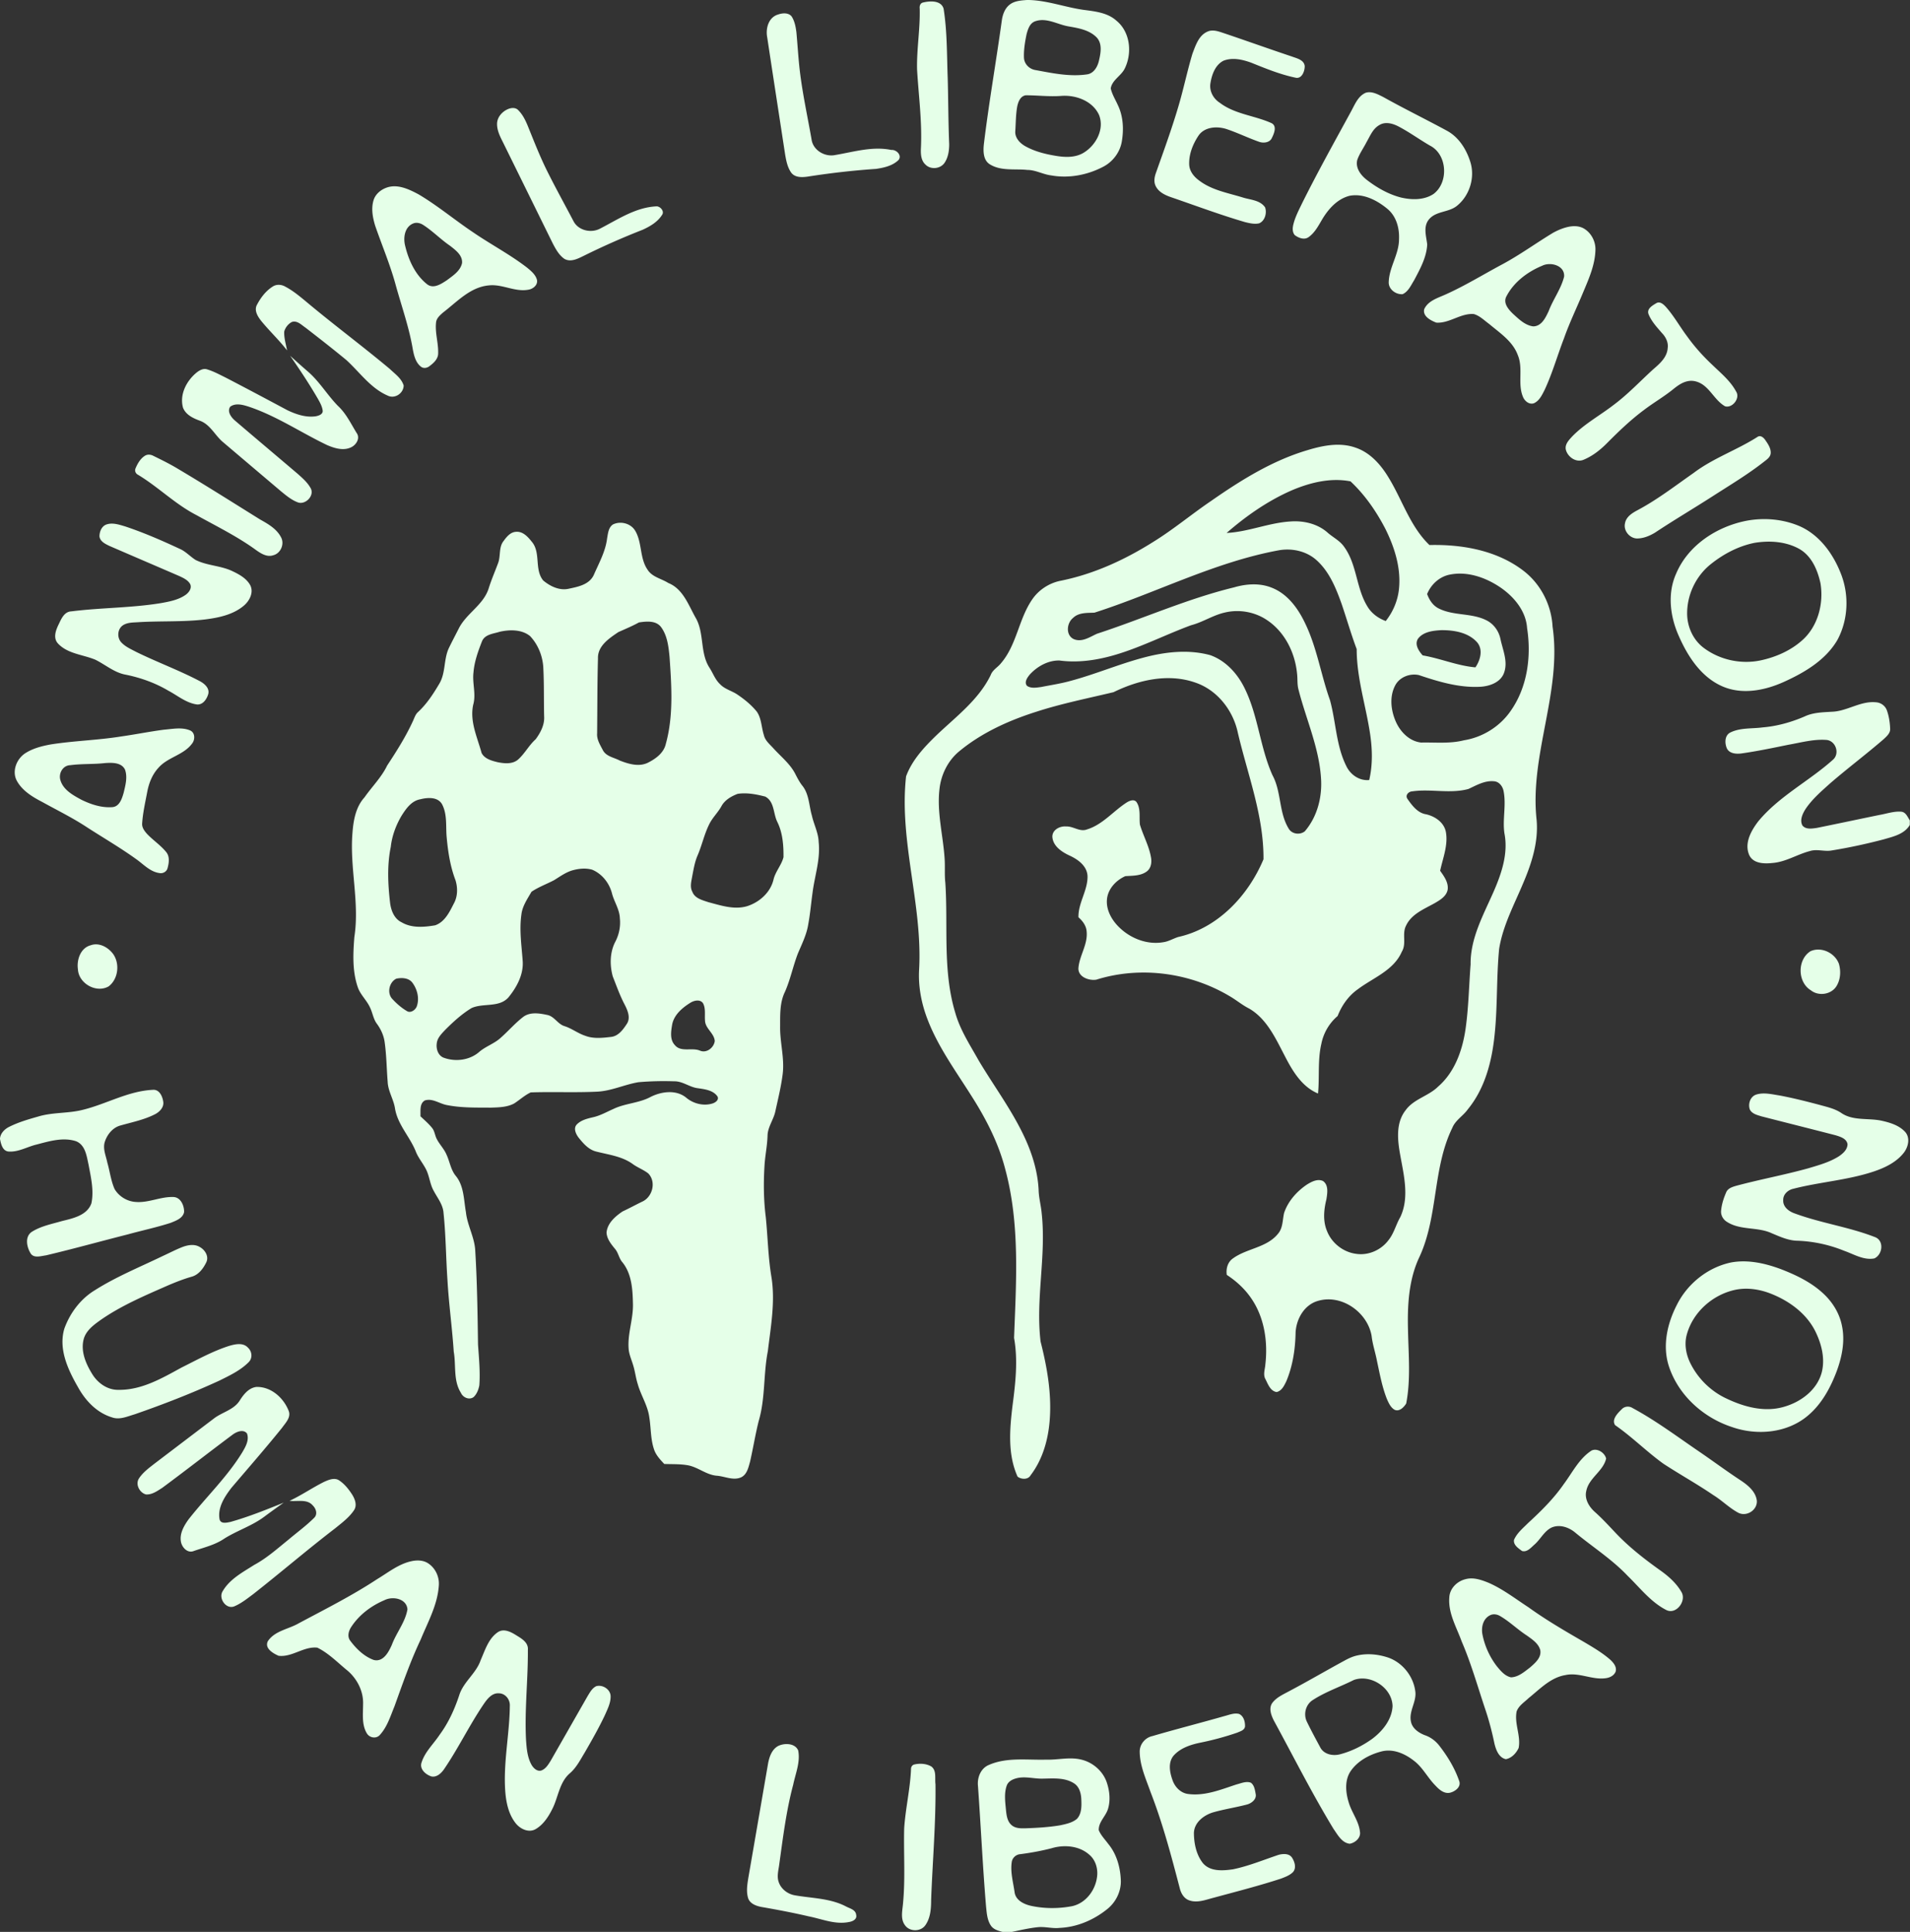 <svg xmlns="http://www.w3.org/2000/svg" width="1500" height="1138pt" viewBox="0 0 1125 1138"><rect x="0" y="0" width="1125" height="1138" fill="#333333" stroke="none"/><path fill="#e5ffe8" d="M604.85 0h1.13c10.9.27 21.21 4.21 31.93 5.76 6.87.93 14.39 1.59 19.77 6.51 8.1 6.69 9.28 19.1 4.77 28.16-2.13 4.31-7.4 6.65-8.22 11.65.77 3.48 2.72 6.54 4.16 9.77 3.23 6.68 3.59 14.43 2.33 21.65-1.08 6.15-5.13 11.59-10.6 14.55-9.4 5.02-20.47 7.18-31.02 5.27-4.8-.59-9.13-3.22-14.03-3.22-7.32-.79-15.39.79-21.98-3.26-4.02-2.42-4.03-7.79-3.59-11.9 2.95-24.42 7.23-48.66 10.59-73.02.5-3.43 1.79-7.01 4.63-9.2C597.58.48 601.37.27 604.85 0m4.57 12.65c-2.99 1.25-4 4.67-4.77 7.53-.94 4.58-1.73 9.28-1.52 13.96.23 3.72 3.33 6.68 6.96 7.16 9.83 1.82 19.94 3.97 29.96 2.54 4.18-.45 6.46-4.52 7.27-8.24 1.03-4.4 2.04-9.84-1.34-13.5-4.4-4.54-10.94-5.56-16.87-6.6-6.5-1.17-12.98-5.43-19.69-2.85m-5.21 43.48c-3.25.45-4.55 3.96-5.09 6.76-.81 4.68-.8 9.46-1.09 14.19-.42 4.02 2.68 7.28 5.95 9.09 5.19 2.89 11.01 4.43 16.83 5.44 5.76 1.06 12.14 1.53 17.38-1.59 7.31-4.38 12.5-13.92 9.15-22.31-3.8-8.28-13.68-11.89-22.3-11.21-6.95.51-13.9-.36-20.83-.37zm-60.8-54.58c4.08-1.06 10.84-1.53 12.37 3.54 2.15 13.51 1.92 27.25 2.42 40.88.37 13.01.33 26.02.88 39.02-.01 3.86-.61 7.96-2.91 11.17-2.54 3.4-8.1 3.85-11.07.78-2.75-2.48-2.83-6.5-2.66-9.92.72-15.38-1.37-30.66-2.28-45.98-.3-12.05 1.88-24.02 1.54-36.06-.17-1.36.27-2.96 1.71-3.43zm-85.05 6.98c2.52-.88 5.97-1.18 7.87 1.09 1.83 2.78 2.44 6.16 2.86 9.41.58 6.32.98 12.67 1.6 18.99 1.47 14.84 4.75 29.42 7.32 44.09.85 6.39 7.82 10.49 13.93 9.21 10.9-1.83 21.92-5.29 33.05-2.98 2.94-.32 6.39 3.11 4.31 5.85-3.49 3.47-8.57 4.6-13.27 5.3-13.42.91-26.8 2.44-40.09 4.52-3.32.48-7.47.74-9.8-2.16-2.3-3.13-3.04-7.07-3.69-10.81-3.52-23.02-7.08-46.02-10.56-69.04-1.02-5.25.77-11.84 6.47-13.47zm252.96 10.05c2.74-1.2 5.75-.31 8.44.59 13.68 4.59 27.26 9.48 40.95 14.05 2.92 1.12 7.42 1.94 7.78 5.76.02 2.97-1.71 7.72-5.51 6.76-8.99-1.89-17.55-5.4-26.05-8.83-5.13-1.85-10.99-3.21-16.26-1.15-4.85 2.43-6.88 8.12-7.7 13.15-.82 4.61 1.62 9.17 5.48 11.62 8.83 6.74 20.34 7.49 30.22 11.89 3.68 1.58 1.85 6.09.52 8.73-1.15 2.84-4.83 3.3-7.41 2.44-6.65-2.32-12.98-5.47-19.66-7.66-5.55-1.69-12.76-1.18-16.26 4.06-3.27 4.95-5.65 10.87-5.42 16.89.13 4.01 2.85 7.31 5.99 9.55 7.42 5.63 16.82 7.2 25.53 9.89 4.52 1.44 10.24 1.52 13.18 5.83 1.18 3.29-.09 8-3.52 9.41-2.79.61-5.65-.07-8.35-.74-14.74-4.32-29.13-9.72-43.65-14.7-3.51-1.22-7.26-3.04-8.94-6.57-1.21-2.46-.71-5.3.19-7.77 4.54-12.81 9.19-25.58 13.06-38.61 3.14-10.45 5.3-21.16 8.44-31.6 1.87-4.86 3.72-10.81 8.95-12.99zm93.19 36.03c3.56-1.02 7.09.98 10.2 2.53 12.3 6.87 24.97 13.06 37.36 19.77 7.19 3.82 11.76 11.19 14.06 18.81 2.71 9.06-.62 19.63-7.99 25.53-4.93 4.03-12.61 2.93-16.69 8.26-3.24 4.24-1.34 9.74-.82 14.5-.38 7.6-4.21 14.46-7.69 21.05-1.88 2.97-3.41 6.69-6.78 8.22-4.05.35-8.46-2.95-8.19-7.26.32-8.72 6.01-16.23 6.05-24.99.33-6.66-1.61-13.78-6.97-18.11-6.07-4.99-14.03-9.1-22.1-7.59-7.31 1.82-12.66 7.9-16.35 14.17-2.17 3.7-4.29 7.7-7.89 10.22-2.54 1.77-5.85.44-8.08-1.21-1.56-1.8-1.34-4.4-.78-6.54 1.13-4.47 3.33-8.55 5.31-12.68 9.03-18.11 18.88-35.8 28.57-53.56 2.26-4.09 4.13-9.19 8.78-11.12m7.95 19.06c-3.88 2.14-5.49 6.51-7.61 10.13-1.76 3.49-4.13 6.7-5.41 10.4-1.21 4.71 2.06 9.01 5.57 11.74 6 4.62 12.75 8.5 20.13 10.41 6.31 1.47 13.57 1.64 19.19-2.07 9.07-6.77 8.18-23.33-2.11-28.52-6.31-3.66-12.2-8-18.68-11.35-3.37-1.72-7.62-2.88-11.08-.74zm-513.19-9.43c1.89-.78 4.39-1.01 5.93.61 2.59 2.55 4.24 5.88 5.61 9.21 3.55 8.75 6.97 17.57 11.14 26.05 5.04 10.17 10.55 20.09 15.82 30.14 2.85 5.58 10.42 7.27 15.76 4.38 10.63-5.48 21.05-12.62 33.42-13.08 2.24.24 4.6 3.12 2.89 5.21-2.61 4.06-6.96 6.59-11.24 8.56a434.645 434.645 0 0 0-34.86 15.42c-3.42 1.67-7.63 3.89-11.32 1.73-3.18-2.19-5.07-5.71-6.83-9.05-9.79-19.9-19.58-39.8-29.38-59.69-1.69-3.36-3.47-6.88-3.44-10.74.01-3.94 3-7.29 6.5-8.75zm-71.88 46.41c6.56-2.53 13.41.78 19.16 3.85 11.13 6.58 21.07 14.94 31.79 22.13 10.53 7.25 21.94 13.19 32.08 21.01 2.39 1.98 5.05 4.12 5.86 7.28.59 3.06-2.46 5.4-5.2 5.76-7.91 1.41-15.27-3.46-23.16-2.56-10.94.97-18.7 9.65-26.93 15.95-1.82 1.63-3.96 3.37-4.17 6.01-.64 6.05 1.44 11.97 1.25 18.01.03 3.41-2.74 5.83-5.24 7.69-1.4 1.05-3.44 1.37-4.88.23-3.14-2.43-4.11-6.53-4.81-10.23-2.13-12.72-6.46-24.91-9.92-37.3-3.24-12.16-8.2-23.76-12.29-35.63-1.43-4.79-2.41-10.04-.9-14.93 1.06-3.47 4.05-6.01 7.36-7.27m16.12 20.94c-5.17 1.98-6.11 8.4-4.89 13.16 2.03 8.52 5.94 17.14 12.94 22.69 3.76 2.93 8.28-.18 11.58-2.32 3.58-2.7 8.03-5.48 9.01-10.19.34-4.59-3.82-7.58-7.02-10.11-5.52-3.75-10.17-8.63-15.79-12.26-1.69-1.11-3.87-1.71-5.83-.97zm679.92 2.11c3-.68 6.33-.74 9.13.73 4.45 2.42 7.21 7.45 7.16 12.49-.15 8.75-3.71 16.91-7.06 24.84-3.77 9.16-8.13 18.08-11.43 27.43-3.92 10.16-6.87 20.7-11.49 30.58-1.5 2.92-3.05 6.29-6.19 7.74-2.7 1.04-5.43-1.16-6.44-3.55-3.44-7.89.21-16.87-3.13-24.78-2.96-8.14-10.52-12.98-16.84-18.32-2.9-2.09-5.56-4.87-9.07-5.86-7.79-.6-14.38 5.61-22.11 5.05-3.24-1.25-8.09-3.71-7.1-7.9 2.25-4.99 7.97-6.59 12.56-8.67 11.5-5.15 22.24-11.79 33.34-17.72 10.43-5.58 20-12.6 30.13-18.7 2.69-1.45 5.54-2.67 8.54-3.36m-15.08 22.84c-8.59 3.55-16.67 9.59-21.02 17.95-2.21 3.94 1.1 7.74 3.8 10.35 3.44 3.12 7.09 6.79 11.92 7.42 4.97-.05 7.31-5.17 9.13-9.02 2.6-6.94 7.29-13.03 9.08-20.28.52-6.57-7.97-8.89-12.91-6.42zm-747.67 12.23c2.3-1.48 5.24-1.2 7.51.17 4.21 2.22 7.91 5.27 11.57 8.28 16.33 13.74 33.49 26.43 49.85 40.13 3.02 2.91 6.89 5.54 8.14 9.74-.04 4.59-5.22 8.08-9.44 5.93-10.06-4.35-16.46-13.79-24.35-20.96-7.87-6.5-15.92-12.77-23.98-19.02-2.4-1.58-4.84-4.37-8.02-3.39-2.2 1.1-3.88 3.26-4.55 5.61-.22 3.78 1.01 7.47 1.66 11.16-4.68-6.12-10.35-11.38-15.2-17.34-2.13-2.69-4.44-6.37-2.4-9.77 2.19-4.13 5.2-8.05 9.21-10.54zm814.88 9.83c2.16-1.28 4.24.67 5.63 2.17 4.78 5.36 8.26 11.71 12.57 17.43 4.43 6.17 9.53 11.83 15.09 17.01 4.91 4.75 10.37 9.21 13.66 15.33 2.7 3.94-2.12 10.1-6.47 8.78-5.11-2.93-7.78-8.55-12.31-12.15-2.64-2.09-6.13-3.33-9.49-2.65-3.38.63-6.21 2.72-8.82 4.83-5.4 4.37-11.44 7.84-16.96 12.04-7.8 5.78-14.82 12.5-21.65 19.37-4.02 4.1-8.63 7.8-13.96 10.02-4.47 1.98-9.52-1.56-10.59-5.97-.62-3.17 1.88-5.64 3.82-7.77 7.18-7.38 16.35-12.32 24.44-18.58 8.32-6.21 15.45-13.81 23.1-20.8 3.88-3.34 8.3-7.11 8.65-12.62.48-3.35-1.14-6.53-3.4-8.87-3.01-3.49-6.29-6.97-7.96-11.33-.93-3.08 2.47-4.92 4.65-6.24zm-804.68 30.97c3.4 3.08 6.83 6.15 10.3 9.16 6.91 5.89 11.52 13.88 17.83 20.34 4.8 4.43 7.65 10.45 11.02 15.95 2.34 3.2-.32 7.23-3.47 8.59-4.49 2.01-9.55.43-13.83-1.39-15.47-7.39-29.84-17.19-46.19-22.65-3.45-1.1-7.68-2.34-10.9-.03-2.05 2.78.48 6.23 2.65 8.12 12.39 10.61 24.88 21.1 37.3 31.68 2.66 2.39 5.44 4.82 7.23 7.97 2.86 4.5-3.07 10.58-7.74 8.49-3.58-1.42-6.58-3.95-9.54-6.36-11.37-9.64-22.74-19.27-34.1-28.92-4.77-3.92-7.45-10.28-13.5-12.6-4.02-1.47-8.42-3.45-10.13-7.69-2.23-7.94 2.16-16.17 8.32-21.03 1.64-1.21 3.75-2.32 5.83-1.62 3.82 1.14 7.33 3.07 10.9 4.82 12.19 6.32 24.32 12.79 36.44 19.26 5.17 2.45 10.97 4.43 16.76 3.54 1.64-.32 4.05-1.1 4.02-3.15-.29-2.63-1.64-4.96-2.9-7.22-5.04-8.67-10.58-17.03-16.3-25.26zm864.44 47.7c1.68-1.02 3.46.51 4.38 1.87 1.6 2.31 3.42 4.9 3.25 7.85-.19 2.33-2.27 3.68-3.93 4.99-9.64 7.57-20.19 13.85-30.48 20.48-11.19 7.19-22.65 13.95-33.73 21.3-3.28 1.97-7.01 3.52-10.89 3.43-4.25-.31-7.78-4.69-6.79-8.92.65-3.88 4.29-6.1 7.48-7.79 11.66-6.21 22.12-14.33 32.92-21.87 11.61-8.78 25.6-13.52 37.79-21.34zm-265.03 7.85c8.97-2.71 18.8-4.66 27.93-1.49 8.9 2.9 15.32 10.35 19.95 18.17 7.91 13.07 12.52 28.45 23.78 39.26 19.13-.46 39.4 3.08 54.98 14.86 10.41 7.79 16.85 20.26 17.54 33.21 5.64 38.47-13.64 75.42-9.4 113.87 1.14 12.85-2.87 25.43-7.85 37.09-5.3 12.72-12.03 25.11-14.22 38.87-1.65 16.89-.88 33.93-2.69 50.81-1.59 15.49-5.68 31.41-15.75 43.67-2.75 3.9-7.29 6.37-9.13 10.9-11.64 23.8-8.27 51.75-19.24 75.77-6.54 13.6-7.28 29.08-6.86 43.91.3 14.22 1.64 28.63-1.07 42.71-1.36 2.2-3.97 4.96-6.81 3.72-2.35-1.34-3.5-3.96-4.54-6.31-2.86-7.2-4.23-14.86-5.85-22.39-.93-4.97-2.61-9.76-3.17-14.8-2.41-14-17.78-24.84-31.73-20.61-7.99 2.34-12.62 10.61-13.05 18.55-.18 9.77-1.65 19.64-5.44 28.7-1.25 2.55-2.67 5.74-5.75 6.4-3.6-.55-5.05-4.51-6.46-7.38-1.69-2.78-.36-5.93-.16-8.9 1.56-13.52-.62-28-8.59-39.31-3.74-5.38-8.66-9.85-14.12-13.41-.57-3.66.53-7.63 3.71-9.77 8.19-5.91 19.81-6.23 26.44-14.45 2.96-3.43 2.63-8.12 3.6-12.26 2.31-6.93 7.46-12.68 13.44-16.73 2.74-1.69 6.29-3.6 9.5-2.07 3.39 2.41 2.53 7.23 1.98 10.78-1.53 6.11-2.15 12.79.38 18.73 2.81 7.15 9.69 12.48 17.32 13.39 7.13 1.01 14.52-2.29 18.81-8.01 3.29-4.05 4.45-9.26 7.04-13.7 5.34-11.39 2.14-24.23.02-36-1.63-8.9-2.91-19.27 3.08-26.89 4.78-6.67 13.43-8.29 19.11-13.9 9.94-8.6 14.46-21.67 16.25-34.34 1.75-12.51 1.96-25.16 2.93-37.73-.19-15.29 7.47-28.97 13.45-42.57 4.73-10.78 8.82-22.72 6.46-34.62-1.19-8.22 1.15-16.58-.48-24.77-.51-2.82-2.57-5.63-5.61-5.85-5.48-.57-10.36 2.35-15.13 4.54-10.75 2.92-22.01-.17-32.9 1.37-2.35.07-4.59 2.34-2.89 4.6 2.67 3.83 5.96 8.19 10.89 8.93 5.28 1.21 10.6 4.81 11.65 10.46 1.37 7.77-1.78 15.32-3.39 22.8 2.26 3.24 4.96 6.83 4.45 11.02-.66 3.99-4.5 6.23-7.7 8.09-6.17 3.46-13.6 6.35-16.8 13.16-2.58 4.86.41 10.64-2.52 15.4-4.8 11.09-16.9 15.34-25.92 22.14-5.51 3.88-9.46 9.52-11.89 15.74a28.974 28.974 0 0 0-9.62 16.55c-2.21 9.56-.98 19.43-1.93 29.11-9.71-4.06-15.24-13.64-19.81-22.58-5.29-10.13-10.43-21.43-20.71-27.44-4.1-2.05-7.59-5.05-11.55-7.33-23.3-13.88-52.54-17.85-78.51-9.71-4.38.73-11.05-1.66-10.52-7.1.68-7.24 5.52-13.66 4.83-21.13-.18-3.44-2.32-6.33-4.83-8.51-.21-8.48 5.5-15.79 5.34-24.22-.23-5.98-5.59-9.86-10.54-12.12-4.57-2.12-9.78-5.51-10.17-11.04-.11-4.16 4.43-6.47 8.11-6.13 4.25-.2 8.05 3.39 12.3 1.74 9.24-2.83 15.45-10.78 23.36-15.85 1.65-1.04 4.37-2.18 5.82-.22 2.58 3.9 1.46 8.86 1.98 13.25 1.92 6.46 5.32 12.46 6.5 19.15.59 3 .11 6.63-2.57 8.51-3.61 2.61-8.29 2.39-12.52 2.69-5.49 2.41-10.31 7.55-10.83 13.75-.49 5.64 2.26 11.05 5.99 15.13 6.73 7.34 17.07 11.74 27.06 10.05 3.18-.4 5.94-2.15 8.96-3.1 23.29-5.16 41.23-24.36 50.19-45.76.21-25.62-9.33-49.85-15.09-74.48-2.75-13.16-12.06-25.19-25-29.59-15.94-5.62-33.49-1.6-48.22 5.63-15.29 3.65-30.75 6.73-45.72 11.6-16.29 5.2-32.21 12.42-45.43 23.44-6.52 5.49-10.47 13.64-11.38 22.07-1.6 13.76 2.16 27.34 3.03 41.02.32 4.68-.11 9.38.41 14.06 1.7 25.52-1.67 51.76 5.85 76.62 2.84 10.12 8.66 18.95 13.74 28.04 9.19 15.47 20.12 29.97 27.58 46.42 4.27 9.43 7.28 19.54 7.79 29.93.1 4.71 1.43 9.27 1.82 13.96 2.71 25.11-3.67 50.26-.67 75.36 3.86 15.21 6.64 30.94 5.34 46.69-.92 11.39-4.21 22.9-11.23 32.09-1.49 2.69-5.52 2.48-7.67.77-5.88-13.07-4.65-27.85-2.98-41.69 1.73-13.25 3.3-26.73.92-40.01 1.25-33.31 3.57-67.39-5.34-99.93-4.05-15.4-11.46-29.65-20-42.99-9.28-14.7-19.71-28.93-25.86-45.32-3.46-9.19-5.31-19.06-4.72-28.89 2.07-38.16-11.88-75.46-7.69-113.63 3.45-9.46 10.54-17.08 17.65-23.99 11.56-11.08 25.09-21.01 32.23-35.77 1.11-3.04 4.2-4.52 6.1-6.99 9.26-10.85 10.35-25.99 18.36-37.55 3.78-5.52 9.72-9.42 16.25-10.85 19.85-3.91 38.51-12.53 55.53-23.32 11.6-7.21 22.09-16 33.37-23.66 17.67-12.32 36.29-23.97 57.12-30.09m-9.46 23.73c-14.07 6.15-26.8 15.05-38.35 25.09 12.75-.63 24.71-5.94 37.44-6.75 7.63-.6 15.72 1.19 21.67 6.22 3.3 3.05 7.6 4.98 10.18 8.79 7.59 10.46 6.97 24.43 13.79 35.27 2.43 3.96 6.33 6.77 10.65 8.35 4.5-5.66 7.34-12.61 7.88-19.83 1-12.08-2.86-23.99-8.2-34.67-5.32-10.21-12-19.88-20.42-27.77-11.74-2.3-23.82.7-34.64 5.3m-116.2 72.04c-4.33.21-9.27-.18-12.64 3.15-3.78 3.05-4.37 10.26.56 12.47 4.82 1.96 9.39-1.32 13.61-3.21 27.01-8.83 53.08-20.59 80.76-27.32 7.32-2.14 15.41-2.65 22.57.38 9.36 3.84 15.47 12.63 19.58 21.51 6.71 14.17 9.04 29.84 14.29 44.52 3.53 12.78 3.57 26.58 9.52 38.64 2.39 5.21 7.69 9.02 13.6 8.45 2.12-9.02 1.86-18.4.47-27.5-2.51-16.56-7.87-32.74-7.85-49.62-3.29-8.77-5.86-17.79-8.89-26.66-3.29-9.21-7.13-18.75-14.5-25.49-6.04-5.62-14.83-7.51-22.81-6-37.7 7-71.99 25.05-108.27 36.68m195.96-10.98c1.28 3.55 3.49 6.93 7.01 8.6 8.77 4.33 19.26 2.45 28 6.92 4.19 2.1 7.14 6.22 8.14 10.77 1.32 6.5 4.53 13.2 2.24 19.89-1.94 5.82-8.49 8.14-14.09 8.45-12.42.68-24.55-2.98-36.19-6.89-5.3-1.14-11.36 1.19-13.92 6.11-3.44 6.52-2.56 14.53.28 21.11 2.66 6.17 8.04 11.78 15.01 12.53 8.4-.19 16.93.78 25.2-1.33 11.01-1.76 21.14-8.07 27.49-17.24 9.9-14.04 12.3-32.19 9.7-48.89-.66-10.01-7.64-18.34-15.59-23.83-8.58-5.84-19.29-9.69-29.73-7.67-6.18 1.14-11.21 5.73-13.55 11.47m-119.1 10.89c-6.99 1.55-13.01 5.71-19.94 7.5-13.36 4.93-26.15 11.3-39.65 15.85-12.11 4.1-25.06 6.65-37.85 4.93-6.71-.15-13.12 3.45-17.55 8.32-1.42 1.75-3.37 4.44-1.59 6.59 2.41 1.67 5.57 1.05 8.29.7 5.94-1.18 11.96-2.06 17.8-3.73 14.13-3.82 27.66-9.56 41.79-13.38 12.96-3.55 26.9-5.24 40.04-1.66 9.03 3.19 15.92 10.72 20.1 19.16 8.15 16.27 9.16 34.99 16.56 51.54 5.31 9.76 3.69 21.85 9.51 31.4 1.87 3.34 6.63 3.98 9.54 1.67 7.43-8.65 10.4-20.45 9.52-31.68-1.22-17.93-8.82-34.5-13.21-51.73-.86-3.05-.49-6.24-.86-9.35-1.14-12.26-7.11-24.48-17.46-31.49-7.21-4.98-16.52-6.67-25.04-4.64m113.67 15.52c-2.06 3.43.54 7.16 2.79 9.74 10.49 1.78 20.42 6.12 31.09 7.05 2.92-4.28 4.68-10.57.88-14.88-5.2-5.71-13.54-7.07-20.91-7.03-4.87.26-10.72.88-13.85 5.12zM85.41 268.44c1.54-.95 3.45-.72 4.99.12 4.89 2.39 9.78 4.81 14.45 7.63 16.24 9.64 32.19 19.76 48.23 29.74 4.73 2.66 9.84 5.51 12.43 10.52 2.23 3.96-.19 9.59-4.63 10.64-3.56 1.2-7.05-.95-9.87-2.94-11.08-8.1-23.45-14.13-35.41-20.78-12.41-6.39-22.34-16.49-34.25-23.66-1.41-.7-2.17-2.25-1.54-3.77 1.21-2.87 2.88-5.83 5.6-7.5zm943.11 38.35c10.46-2 21.6-1.05 31.43 3.14 11.95 5.25 20 16.6 24.53 28.48 4.75 12.41 4.07 26.95-2.3 38.66-6.96 11.82-19.28 19.09-31.44 24.59-11.21 5.07-24.57 7.73-36.25 2.64-12.4-5.39-20.24-17.39-25.52-29.33-5.21-11.45-7.02-25.13-1.78-36.91 7.03-16.83 23.87-27.8 41.33-31.27m4.96 12.97c-9.56 1.9-18.46 6.63-26.01 12.71-8.77 7.08-13.96 18.27-13.73 29.53.18 7.5 3.61 14.98 9.65 19.55 9.44 7.16 22.02 9.89 33.61 7.46 8.84-1.9 17.47-5.64 24.3-11.66 9.45-8.22 13-21.8 10.95-33.89-1.72-7.76-5.2-15.96-12.4-20.08-7.93-4.45-17.55-5.06-26.37-3.62zm-672.4-10.84c4.52-2.2 10.6-.59 13.14 3.87 4.08 7.01 2.5 16 7.19 22.78 2.7 4.36 8.15 5.24 12.23 7.85 8.55 3.42 11.77 12.72 15.91 20.15 5.46 9.03 2.57 20.67 8.25 29.63 2.13 3.22 3.37 7.06 6.25 9.75 2.85 3.11 7.16 3.97 10.52 6.35 4.13 2.81 8.07 6.03 11.22 9.94 2.77 4.03 2.66 9.18 4.12 13.71.76 3.45 3.73 5.66 5.94 8.19 4.42 4.82 9.75 9.03 12.71 15 1.13 2.22 2.31 4.44 3.83 6.45 4.19 4.98 4.06 11.85 5.81 17.83 1.16 5.26 3.84 10.16 4 15.64 1.1 10.15-2.38 19.93-3.62 29.87-.86 6.11-1.36 12.28-2.49 18.35-.92 6.15-3.77 11.77-6.16 17.45-2.83 7.38-4.38 15.2-7.56 22.45-3.19 6.43-2.83 13.83-2.88 20.82-.09 9.37 2.73 18.61 1.47 27.99-.94 7.37-2.75 14.59-4.32 21.84-1.08 4.84-4.41 9.01-4.56 14.08-.15 6.06-1.49 12.01-1.8 18.06-.61 9.99-.5 20.05.77 29.99 1.18 11.66 1.37 23.42 3.28 34.99 2.42 14.66-.33 29.41-2.07 43.98-2.67 13.59-1.42 27.77-5.39 41.14-1.97 7.91-3.27 15.97-5.08 23.93-.99 3.46-1.83 7.83-5.59 9.36-4.65 1.82-9.42-.78-14.11-1.09-6.16-.54-10.96-5.06-16.96-6.14-4.59-.81-9.26-.59-13.89-.77-2.39-2.59-4.94-5.23-6.03-8.65-2.06-6.04-1.74-12.52-2.76-18.75-.88-7.02-4.99-13.01-6.84-19.73-1.18-3.69-1.56-7.58-2.75-11.25-.97-3.24-2.44-6.38-2.62-9.8-.6-8.84 2.81-17.33 2.56-26.16-.17-8.44-.69-17.7-6.26-24.53-1.97-2.28-2.31-5.45-4.23-7.74-2.32-2.84-4.9-5.94-5.06-9.76.54-5.52 5.12-9.46 9.43-12.38 4.08-1.89 8.01-4.08 12.07-6.01 5.74-3.01 7.77-11.56 3.08-16.37-2.88-2.28-6.45-3.5-9.39-5.72-6.2-4.38-13.88-5.3-21.05-7.13-4.59-1.02-7.8-4.77-10.61-8.27-1.55-2.07-3.14-5.31-1.17-7.6 2.49-2.68 6.23-3.58 9.67-4.38 4.24-.93 8.03-3.14 11.98-4.87 6.95-3.38 15.01-3.4 21.86-7.07 6.47-3.3 15.3-4.48 21.22.54 4.22 3.47 10.26 4.95 15.52 3.22 1.59-.57 3.63-1.98 2.81-3.96-2.5-3.78-7.45-4.35-11.56-4.96-4.92-.55-8.96-4.18-14.03-4.08-7.02-.22-14.09-.09-21.09.54-8.1 1.37-15.68 5.06-23.96 5.55-13.13.66-26.3 0-39.43.45-3.57 1.67-6.47 4.4-9.76 6.52-4.21 2.26-9.17 2.3-13.83 2.46-8.61-.06-17.32.18-25.8-1.52-4.35-.77-8.48-4.2-13.02-2.7-3.2 1.89-2.4 6.18-2.55 9.31 2.37 2.25 4.89 4.38 6.93 6.96 1.42 1.8 1.58 4.21 2.59 6.23 1.64 3.32 4.41 5.96 5.84 9.41 1.91 4.09 2.48 8.83 5.38 12.42 4.96 5.96 4.74 14.14 6.04 21.38.81 7.91 5.2 14.99 5.51 22.99 1.11 18.34 1.36 36.72 1.62 55.09.55 7.97 1.35 15.97.78 23.97-.47 2.54-1.48 5.16-3.4 6.97-2.61 1.88-6.26.24-7.46-2.53-4.6-7.31-2.77-16.16-4.22-24.24-.92-14.06-2.89-28.02-3.69-42.08-.91-13.21-.95-26.47-2.32-39.64-.32-4.89-3.54-8.76-5.74-12.92-2.4-4.18-2.55-9.2-4.91-13.39-1.85-3.41-4.4-6.43-5.78-10.1-3.51-8.62-10.58-15.63-12.14-25.04-.82-5.47-4.13-10.26-4.34-15.85-.62-7.74-.68-15.54-1.76-23.24-.54-4.02-2.28-7.77-4.68-11.01-1.99-2.73-2.41-6.18-3.83-9.19-1.93-4.5-5.94-7.8-7.43-12.53-3.16-9.4-2.68-19.52-1.92-29.26 3.14-20.28-2.74-40.53-1.15-60.86.54-7.52 1.85-15.62 7.13-21.41 4.39-6.3 9.99-11.77 13.35-18.76 5.47-8.31 10.82-16.75 15-25.8.97-1.97 1.53-4.25 3.23-5.75 5.11-4.73 8.93-10.63 12.45-16.58 3.92-6.5 2.48-14.65 5.81-21.37 1.83-3.76 3.79-7.46 5.68-11.19 4.42-8.85 14.38-13.78 17.55-23.42 1.59-5.18 3.78-10.14 5.65-15.21 1.57-4.23.24-9.33 3.27-13.01 1.77-2.47 4.04-5.21 7.34-5.33 3.91-.3 6.85 2.88 9.07 5.69 5.66 6.45 1.46 16.44 6.88 23.01 4.05 3.37 9.47 6.03 14.87 4.87 5.54-1.18 12.13-2.38 14.85-8.05 3.06-7.05 6.97-13.93 7.89-21.68.53-2.88.77-6.45 3.5-8.19m15.25 57.73c-3.91 2.17-8.04 3.87-12.12 5.7-5.38 3.64-12.25 8.13-12.01 15.48-.41 14.72-.35 29.45-.5 44.18-.29 3.58 1.76 6.75 3.34 9.81 1.93 3.82 6.55 4.35 9.98 6.19 5.17 2.01 11.25 3.86 16.55 1.3 4.64-2.34 9.36-5.73 10.59-11.11 4.6-16.66 3.37-34.18 2.2-51.22-.59-5.99-1.27-12.43-4.9-17.45-2.99-4.14-8.7-3.54-13.13-2.88m-82.01 5.5c-3.77 1.21-8.79 1.46-10.48 5.73-2.28 5.85-4.45 11.85-4.96 18.16-.81 6.39 1.65 12.81-.18 19.13-2.11 9.84 2.44 19.14 4.95 28.39 1.79 3.47 5.93 4.56 9.44 5.42 4.01.8 8.89 1.3 12.18-1.68 3.9-3.51 6.3-8.33 10.23-11.83 2.84-3.87 5.31-8.5 4.99-13.45-.23-9.34 0-18.7-.46-28.03-.21-7.07-2.95-14.13-7.81-19.28-4.88-4-12.04-3.89-17.9-2.56m140.11 95.49c-3.73 1.44-7.49 3.58-9.47 7.19-2.12 3.89-5.49 6.94-7.36 10.97-2.83 5.76-4.15 12.09-6.67 17.97-1.74 3.95-2.41 8.25-3.23 12.46-.5 2.98-1.47 6.21.08 9.06 1.45 3.92 5.88 4.93 9.42 6.14 7.32 1.92 15.02 4.56 22.6 2.44 7.36-2.26 13.93-8.03 15.78-15.69 1.11-4.78 4.71-8.54 5.89-13.25.07-7.02-.47-14.28-3.6-20.69-2.52-4.94-1.62-12.02-7.14-15-5.25-1.35-10.92-2.46-16.3-1.6m-186.85 3.18c-5.23.92-8.39 5.48-11.04 9.65-3.33 5.63-5.67 11.89-6.38 18.41-2.21 10.71-1.69 21.76-.45 32.56.5 4.63 2.36 9.75 6.86 11.86 5.94 3.51 13.19 2.86 19.7 1.77 5.68-1.94 8.49-7.84 11.03-12.84 2.32-4.16 2.35-9.29.97-13.76-3.1-8.11-4.42-16.78-5.2-25.39-.58-6.47.44-13.46-2.76-19.41-2.55-4.36-8.49-3.92-12.73-2.85m89.82 41.8c-4.1 1.12-7.53 3.7-11.1 5.88-4.4 2.3-9.12 4.01-13.25 6.8-2.46 4.28-5.47 8.57-5.98 13.63-1.24 8.99.13 18.05.78 27.03.62 8.02-3.47 15.54-8.39 21.57-5.49 6.17-14.82 3.18-21.7 6.27-5.69 3.43-10.64 7.97-15.34 12.64-2.23 2.4-4.94 4.91-5.2 8.39-.38 3.11.81 6.81 3.89 8.14 6.86 2.61 15.13 1.69 20.85-3.08 3.97-3.55 9.27-5.08 13.14-8.75 4.42-3.92 8.3-8.44 12.99-12.06 4.04-3.12 9.6-2.22 14.24-1.22 4.17.83 6.09 5.31 10.07 6.57 4.36 1.36 7.98 4.3 12.32 5.71 4.87 1.87 10.22 1.24 15.28.65 4.24-.51 6.95-4.26 9.13-7.57 2.45-3.59.56-7.96-1.18-11.39-2.83-5.34-4.82-11.05-7.04-16.65-1.85-6.74-1.75-14.34 1.59-20.62 2.14-4.18 3.09-8.89 2.59-13.57-.16-5.34-3.41-9.81-4.68-14.86-1.57-5.99-5.82-11.39-11.59-13.81-3.71-1.08-7.73-.71-11.42.3M233.42 576.5c-4.29 2.11-5.67 8.71-2.16 12.13 2.45 2.64 5.22 5.05 8.33 6.9 2.25 1.5 5.19-.63 5.95-2.88 1.55-4.59.26-9.82-2.55-13.66-2.11-2.99-6.32-3.21-9.57-2.49m173.15 14.22c-4.81 3.01-9.7 7.15-10.71 13.05-.64 3.9-1.38 8.62 1.59 11.8 3.58 4.44 10.02 1.33 14.77 3.28 3.95 1.76 8.29-1.72 8.78-5.64-.36-4.68-5.6-7.31-5.74-12.04-.3-3.41.51-7.15-1.21-10.26-1.77-2.45-5.31-1.56-7.48-.19zM62.22 309.14c3.75-1.58 7.85-.11 11.53.96 10.95 3.66 21.56 8.27 32.01 13.15 3.6 1.52 6.2 4.55 9.46 6.6 6.81 3.39 14.75 3.29 21.61 6.56 4.06 1.92 8.37 4.27 10.59 8.36 2.13 4.25-.47 9.17-3.77 11.98-6.38 5.4-14.9 7.13-22.97 8.15-12.84 1.52-25.8.83-38.68 1.57-3.22.26-6.76.02-9.59 1.86-3.29 2.18-3.61 7.35-.91 10.12 2.35 2.51 5.58 3.91 8.57 5.49 12.4 6.11 25.42 10.87 37.66 17.31 2.72 1.46 5.83 4.13 4.93 7.59-.87 2.97-3.12 6.43-6.64 6.13-6.36-.85-11.37-5.22-16.87-8.12-7.69-4.56-16.19-7.6-24.93-9.39-6.79-1.16-12.06-5.89-18.07-8.85-7.35-3.06-16.34-3.43-22.04-9.59-3.04-3.35-1.14-8.06.59-11.54 1.5-3.17 3.24-7.18 7.32-7.35 17.56-2.21 35.38-1.99 52.87-4.88 5.03-.9 10.29-1.9 14.53-4.91 1.86-1.37 3.69-3.81 2.63-6.21-1.33-2.46-4.03-3.66-6.43-4.79-13.73-5.94-27.48-11.82-41.2-17.77-2.42-1.19-5.51-2.61-5.83-5.66.03-2.63 1.12-5.58 3.63-6.77zm1016.67 110.12c9.02-.23 16.93-6.5 26.09-5.57 2.86.18 5.46 2.05 6.41 4.78 1.22 3.39 1.75 7.01 1.91 10.59.28 2.73-2.01 4.64-3.78 6.33-10.25 8.86-21.08 17.01-31.34 25.86-5.26 4.73-10.74 9.4-14.71 15.31-1.74 2.78-3.52 6.44-1.86 9.65 1.98 2.56 5.7 1.86 8.49 1.48 12.31-2.5 24.59-5.11 36.89-7.64 4.26-.72 8.49-2.28 12.87-1.92 2.74.28 3.71 3.14 5.03 5.12 0 .68-.01 2.03-.01 2.71-3.22 5.43-9.7 6.81-15.3 8.45-10.06 2.65-20.26 4.86-30.53 6.53-4.34.86-8.8-.98-13.05.39-7.51 1.95-14.24 6.47-22.12 7.02-4.76.52-11.14.39-13.53-4.58-3.14-7.01 1.1-14.55 5.36-20.06 12.23-14.76 29.77-23.52 43.89-36.17 4.16-3.6 1.74-11.03-3.66-11.67-7.59-.61-15.08 1.53-22.51 2.82-9.23 1.88-18.46 3.83-27.79 5.14-2.99.37-6.96.12-8.48-2.94-1.4-3.13-1.39-7.87 2.21-9.5 5.84-2.8 12.53-2.06 18.79-2.91 8.55-.7 16.88-3.05 24.74-6.43 4.98-2.38 10.59-2.45 15.99-2.79zM96.45 429.84c5.09-.41 10.54-1.62 15.42.38 3.13 1.26 3.13 5.51 1.22 7.84-5.02 6.79-14.34 7.94-19.78 14.24-3.61 3.89-5.61 8.99-6.58 14.14-1.17 6.17-2.59 12.33-3 18.61-.19 2.44 1.39 4.51 2.93 6.22 3.58 3.76 8.01 6.65 11.29 10.71 2.16 2.7 1.56 6.48.7 9.57-.58 1.95-2.7 3.11-4.67 2.74-5.67-.75-9.57-5.33-14.04-8.41-9.18-6.59-18.96-12.28-28.45-18.4-8.53-5.66-17.73-10.15-26.66-15.1-5.77-2.99-11.75-6.61-14.94-12.5-2.98-5.59-.14-12.78 4.9-16.12 4.53-2.95 9.88-4.29 15.13-5.26 13.79-2.16 27.8-2.48 41.59-4.71 8.33-1.18 16.59-2.85 24.94-3.95m-55.02 20.89c-4.42.11-7.08 4.84-5.84 8.85 1.7 5.73 7.39 8.81 12.29 11.48 5.56 2.73 11.74 4.81 18.01 4.4 4.42-.14 5.92-4.91 6.93-8.43 1.06-4.42 2.41-9.24.81-13.67-2.07-4.31-7.61-4.14-11.67-3.88-6.82.79-13.72.34-20.53 1.25zm12.01 106.08c5.02-1.84 10.47 1.29 13.36 5.37 3.86 5.74 2.8 14.55-2.77 18.83-7.32 4.22-17.67-1.67-18.13-10.01-.81-5.6 1.51-12.62 7.54-14.19zm1012.95 3.5c6.42-2.86 14.38 1 16.75 7.44 1.22 4.28.97 9.15-1.37 13.02-3.02 5.06-10.54 6.23-15.12 2.6-7.99-4.84-8.12-18.08-.26-23.06zM48.95 653.7c13.83-3.42 26.59-11.05 41.07-11.73 3.87-.35 5.7 3.86 6.14 7.04.48 3.21-2.08 5.87-4.72 7.27-6.4 3.31-13.53 4.72-20.41 6.67-4.56 1.19-7.84 5.23-9.27 9.57-1.35 4.14.65 8.3 1.46 12.34 1.5 5.16 2.09 10.63 4.28 15.56 2.55 4.33 7.35 7.27 12.37 7.59 7.57.65 14.65-3.16 22.2-2.91 4.38.09 6.48 5.12 6.37 8.88-.76 3.69-4.8 5.07-7.88 6.33-8.36 2.71-16.99 4.52-25.46 6.86-16.01 4.05-31.93 8.5-47.99 12.3-3.01.38-7.41 1.96-9.23-1.43-2.16-3.72-3.31-9.52.79-12.38 5.37-3.43 11.8-4.64 17.85-6.4 6.49-1.6 14.79-3.33 17.32-10.45 1.59-7.56-.3-15.32-1.68-22.79-1.13-5.04-1.87-11.57-7.37-13.78-7.64-2.49-15.75-.01-23.23 1.95-5.55 1.31-10.77 4.59-16.62 4.11-3.52-.41-4.36-4.5-4.94-7.36v-.32c.34-3.2 2.78-5.57 5.53-6.91 5.38-2.68 11.18-4.37 16.95-6 8.61-2.62 17.78-1.75 26.47-4.01zm985.41-8.92c4.46-1.44 9.2-.19 13.7.49 7.89 1.48 15.68 3.44 23.45 5.5 4.39 1.24 8.99 2.18 12.87 4.73 6.92 4.87 15.82 2.98 23.67 4.61 5.1 1.12 10.54 2.73 14.16 6.72 3.08 3.58 1.72 8.98-.98 12.36-4.47 5.61-11.21 8.76-17.86 10.98-15.35 5.06-31.64 6.08-47.24 10.12-3.1.72-5.95 3.32-5.81 6.71-.2 4 3.43 6.65 6.84 7.8 15.35 5.67 31.78 7.92 47.03 13.85 5.77 1.98 4.72 10.45-.23 12.64-6.28 1.16-12.02-2.5-17.73-4.5a80.853 80.853 0 0 0-27.26-5.92c-5.46-.02-10.46-2.36-15.39-4.41-8.32-3.9-18.42-1.61-26.32-6.67-2.32-1.37-3.81-4-3.52-6.71.34-3.67 1.48-7.24 2.94-10.61.89-2.38 3.46-3.24 5.69-3.9 14.12-3.81 28.54-6.45 42.64-10.36 6.22-1.86 12.62-3.6 18.15-7.12 2.41-1.64 5-3.94 5.04-7.09-.53-3.37-4.36-4.45-7.15-5.3-14.5-3.74-29.03-7.39-43.54-11.11-2.5-.78-5.56-1.47-6.83-4.01-1.21-3.24.21-7.64 3.68-8.8zm-926.96 89.8c3.22-1.22 7.04-1.93 10.17-.08 3.15 1.65 5.68 5.63 3.89 9.15-1.76 3.62-4.52 7.31-8.6 8.41-4.65 1.33-9.16 3.1-13.61 4.99-13.63 5.99-27.5 11.83-39.79 20.35-4.26 3.04-9.01 6.43-10.27 11.84-1.68 7.14 1.52 14.35 5.23 20.31 3.29 5.3 9.05 9.33 15.48 9.14 13.48.18 25.51-6.82 36.96-13.1 9.12-4.53 18.1-9.54 27.82-12.7 3.67-1.1 8.5-2.27 11.43 1.02 2.41 2.23 2.76 6.19.29 8.54-4.81 4.83-11.12 7.79-17.15 10.79-16.27 7.49-33 13.99-49.92 19.86-4.28 1.23-8.83 3.41-13.31 1.82-8.95-2.68-15.65-9.79-20.06-17.77-5.9-10.28-11.62-22.42-8.07-34.48 3.32-9.24 9.6-17.61 18.06-22.71 12.62-7.99 26.5-13.61 39.89-20.09 3.86-1.75 7.62-3.75 11.56-5.29zm912.08 9.1c10.06-1.88 20.36.48 29.79 4.03 8.9 3.47 17.74 7.73 24.77 14.35 5.39 5.01 9.44 11.59 10.87 18.85 1.91 9 .05 18.32-3.09 26.82-3.68 9.76-8.85 19.34-16.96 26.14-12.16 10.31-29.92 11.9-44.64 6.75-17.1-5.56-31.9-18.96-37.39-36.29-3.7-11.96-.73-24.91 4.89-35.77 6.22-12.42 18.12-21.97 31.76-24.88m3 16c-13.77 2.8-25.78 13.5-29.16 27.27-1.26 5.52-.09 11.35 2.46 16.34 4.53 9 12.14 16.41 21.32 20.61 10.12 4.8 21.81 7.99 32.93 4.98 10.29-2.71 20.24-9.9 23.02-20.62 2.04-8.23-.24-16.89-3.94-24.3-5.2-10.2-14.9-17.37-25.31-21.62-6.69-2.77-14.15-4.04-21.32-2.66zm-881.31 65.35c2.28-3.62 5.28-7.47 9.81-8.05 8.61-.26 16.02 6.36 19.03 14.04 1.55 3.9-1.85 7.12-3.89 10.04-9.68 11.99-19.81 23.61-29.81 35.34-4 5.23-8.26 11.67-6.98 18.56.71 2.9 4.32 1.95 6.45 1.52 10.69-3.02 21.03-7.17 31.32-11.35-3.88 2.77-7.76 5.54-11.58 8.39-7.16 5.31-15.79 8.03-23.32 12.74-5.38 3.73-11.89 5.22-18 7.33-3.76 1.6-7.15-2.18-7.66-5.63-.77-4.76 1.83-9.21 4.49-12.93 10.39-13.24 22.74-24.99 31.59-39.39 1.97-3.32 4.32-7.33 2.84-11.28-2.17-2.65-6.06-1.01-8.35.65-13.94 10.39-27.62 21.12-41.6 31.44-2.88 1.82-5.96 4.09-9.54 3.84-3.8-.99-6.39-6-4.09-9.47 2.35-3.56 5.86-6.11 9.18-8.71 11.57-8.79 23.13-17.59 34.71-26.37 4.91-3.91 11.85-5.14 15.4-10.71zm814.47 4.66c1.69-1.37 4.12-1.48 5.96-.28 13.97 7.54 26.68 17.13 39.79 26.04 7.76 5.32 15.33 10.93 23.19 16.12 4.47 2.91 9.49 6.73 10.2 12.39.42 5.53-6.02 9.66-10.92 7.13-5.29-2.82-9.54-7.22-14.64-10.36-9.58-6.54-19.75-12.17-29.45-18.51-9.87-7.1-18.47-15.82-28.47-22.74-2.32-3.47 1.91-7.44 4.34-9.79zm-18.2 24.75c3.37-1.6 7.79 1.29 8.58 4.73-1.73 7.49-10.13 11.37-11.68 19.01-1.19 4.76 1.58 9.35 5.02 12.42 4.42 3.93 8.41 8.31 12.48 12.61 7.69 8.08 16.5 14.98 25.56 21.46 5.03 3.52 9.86 7.7 12.97 13.08 3.15 5.22-3.03 13.56-8.91 10.63-9.16-4.68-15.5-13.08-22.74-20.11-9.18-9.7-20.5-16.9-30.74-25.36-3.81-3.27-9.38-5.22-14.2-3.06-4.29 2.17-6.41 6.84-9.93 9.94-2.05 1.77-4.34 4.7-7.38 3.82-2.11-1.57-5.23-3.56-4.7-6.58 1.76-4.03 5.29-6.88 8.33-9.93 7.62-7.01 15.06-14.34 20.97-22.89 5.1-6.83 9.01-15.03 16.37-19.77zM190.88 872.9c2.75-1.24 6.24-2.73 9.03-.77 3.13 2.13 5.55 5.19 7.58 8.36 1.62 2.65 2.96 6.23 1.03 9.1-2.88 4.3-7.12 7.43-11.1 10.67-16.4 12.58-32.09 26.06-48.35 38.83-3.52 2.61-7 5.42-11.07 7.13-4.83 1.97-9.5-4.71-6.85-8.89 4.16-7.2 11.88-11.23 18.66-15.56 7.41-3.99 13.67-9.65 20.18-14.89 5.03-4.26 10.4-8.15 15.07-12.82 2.16-2.1 1.1-5.41-.82-7.25-3.34-4-9.17-2.19-13.68-2.75 7.01-3.27 13.4-7.71 20.32-11.16zm51.56 46.71c3.23-.69 6.85-.62 9.7 1.25 4.31 2.79 6.74 8.01 6.33 13.11-.74 11.33-6.42 21.44-10.65 31.74-6.07 12.78-10.7 26.17-15.49 39.46-2.37 5.73-4.23 11.97-8.46 16.65-2.08 2.59-6.14 1.96-7.78-.76-3.1-5.1-2.25-11.38-2.23-17.07.31-7.59-3.4-14.93-9.08-19.83-5.8-4.69-11.11-10.3-17.86-13.6-8.01-.9-14.86 5.78-22.84 4.78-3.22-1.41-8.4-4.36-6.31-8.59 4.12-6.21 12.26-7.05 18.31-10.61 15.55-8.31 31.35-16.24 46.09-25.96 6.53-3.91 12.65-8.96 20.27-10.57m-16.04 23c-7.7 3.26-14.76 8.53-19.4 15.57-1.66 2.43-2.65 5.85-.62 8.39 3.53 4.74 8.13 9.18 13.77 11.24 5.65 1.37 8.76-4.68 10.66-8.93 2.64-7.14 7.91-13.3 9.18-20.9-.49-6.38-8.74-7.89-13.59-5.37zm636.82-12.39c4.6-1.26 9.32.4 13.57 2.13 8.45 3.69 15.77 9.4 23.46 14.41 10.41 7.5 21.5 13.96 32.6 20.37 5.38 3.19 10.83 6.37 15.57 10.5 1.91 1.77 4.07 4.32 3.17 7.13-.96 2.27-3.41 3.48-5.74 3.78-8.07 1.17-15.78-3.62-23.85-1.82-8.78 1.46-15.04 8.28-21.67 13.59-2.5 2.41-5.81 4.42-7.03 7.82-1.44 7.19 2.59 14.32 1.19 21.5-1.39 3.04-4.12 6-7.52 6.62-4.19-.88-5.86-5.57-6.75-9.26-1.45-7.04-3.28-13.99-5.61-20.79-4.38-13.14-8.16-26.5-13.65-39.24-3.04-8.44-8.06-16.7-7.31-25.98.25-5.31 4.58-9.56 9.57-10.76m14.24 21.36c-4.1 2.13-5.16 7.34-4.22 11.53 1.34 6.63 4.25 12.96 8.35 18.33 2.25 2.73 4.75 5.84 8.41 6.6 4.37-.15 7.87-3.29 11.2-5.8 2.95-2.6 6.81-5.79 6.03-10.19-1.02-3.97-4.73-6.33-7.84-8.6-5.59-3.58-10.31-8.38-16.09-11.66-1.78-.98-4.04-1.23-5.84-.21zm-584.07 9.76c3.45-2.15 7.47-.08 10.51 1.82 3.23 1.99 7.44 4.29 7.02 8.75.12 17.7-2.01 35.38-1.08 53.08.36 5 .76 10.26 3.31 14.71 1.15 1.91 3.28 3.97 5.73 3.21 2.6-.98 4.09-3.53 5.49-5.76 7.25-12.68 14.49-25.36 21.73-38.04 1.35-2.19 2.66-4.69 5.08-5.85 3.71-1.07 8.33 1.8 8.47 5.82.12 3.95-1.77 7.59-3.31 11.12-3.58 7.6-7.75 14.9-11.95 22.18-2.6 4.26-4.89 8.87-8.75 12.19-5.92 5.07-6.75 13.32-9.85 20.05-2.38 4.93-5.42 9.96-10.25 12.81-4.04 2.35-8.99.02-11.69-3.29-4.34-5.4-5.79-12.49-6.27-19.24-1.16-16.71 2.52-33.25 2.71-49.93.26-3.68-2.47-7.4-6.32-7.51-4.18-.37-6.99 3.32-9.09 6.39-8.47 12.47-14.99 26.16-23.53 38.6-1.66 2.27-4.23 4.63-7.29 3.96-3.34-1.08-7.14-4.36-5.74-8.25 2-6.29 7.04-10.87 10.6-16.26 5.2-7.02 8.83-15.05 11.57-23.32 2.46-7.9 9.99-12.84 12.62-20.66 2.62-5.9 4.6-12.83 10.28-16.58zm505.86 13.86c6-1.4 12.36-.77 18.18 1.13 8.48 2.85 14.93 10.86 16.15 19.69 1.03 6.22-3.81 11.71-2.55 17.95.71 4.07 4.44 6.66 8.03 8.09 3.46 1.14 6.44 3.35 8.68 6.22 4.86 6.26 9.1 13.19 11.69 20.71 1.42 3.57-2.38 6.33-5.43 7.04-3.57.72-6.49-2.02-8.7-4.42-4.48-4.56-7.34-10.55-12.5-14.44-5.38-4.23-12.41-7.32-19.33-5.41-7 1.85-13.96 5.6-18.06 11.73-3.5 5.42-2.82 12.4-.99 18.29 1.74 5.91 5.93 10.95 6.6 17.21.63 3.59-2.82 6.53-6.03 7.08-4.63-.54-7.05-5.23-9.48-8.66-12.66-20.81-23.6-42.6-35.25-63.98-1.52-3.07-3.07-7.07-.93-10.22 2.46-3.36 6.42-5.06 9.97-7 11.04-5.83 21.82-12.16 32.8-18.11 2.25-1.24 4.62-2.33 7.15-2.9m-1.88 14.42c-7.95 4-16.51 6.87-24 11.72-4.34 2.63-5.82 8.46-3.56 12.96 2.48 5.11 5.2 10.12 7.89 15.13 2.24 4.13 7.62 5.09 11.83 3.88 6.73-1.79 13.08-5 18.73-9.05 6.11-4.6 11.55-11.3 11.96-19.23-.2-10.79-12.85-19.07-22.85-15.41zm-75.92 21.18c2.72-.71 5.57-1.93 8.41-1.18 2.71 1.27 3.57 4.64 3.46 7.4-.34 2.23-2.81 2.81-4.55 3.59-7.29 2.52-14.76 4.52-22.32 6.03-5.58 1.2-11.4 3.2-15.26 7.61-3.29 4.05-2.21 9.79-.58 14.31 1.4 4.13 4.89 7.75 9.38 8.22 9.81 1.26 19.19-2.65 28.32-5.64 2.71-.68 5.67-2.08 8.46-1.02 2.11 1.56 2.42 4.46 2.87 6.88.44 2.92-2.38 5.11-4.89 5.89-6.73 1.8-13.66 2.8-20.36 4.73-5.42 1.68-11.02 5.96-11.17 12.12.03 6.18 1.39 12.81 5.31 17.77 4.33 5.06 11.76 4.48 17.71 3.61 9.24-1.9 18-5.56 26.93-8.54 2.57-.65 6.06-.89 7.78 1.6 1.58 2.4 2.76 6.01.71 8.5-1.93 1.99-4.64 2.96-7.17 3.94-13.01 4.24-26.28 7.63-39.48 11.21-4.72 1.19-9.76 3.31-14.6 1.57-3.14-1.11-4.88-4.28-5.58-7.35-4.98-19.04-10.02-38.12-17.17-56.48-2.7-7.68-6.25-15.33-6.37-23.61-.09-4.4 3.14-8.37 7.42-9.3 14.19-4.15 28.52-7.8 42.74-11.86zm-263.05 17.65c3.72-1.79 9.87-1.69 11.73 2.65 1.37 6.87-1.57 13.57-2.94 20.22-4.09 15.29-6 31.04-8.18 46.69-.41 3.47-1.56 7.08-.38 10.53 1.35 4.15 5.25 7.15 9.49 7.89 10.06 1.79 20.76 1.69 30.04 6.51 2.28 1.26 5.86 1.9 6.14 5.08.61 2.63-2.22 3.86-4.32 4.17-8.11 1.63-15.9-1.83-23.72-3.36-9.21-2.16-18.5-3.9-27.82-5.53-2.98-.58-6.38-1.79-7.66-4.8-1.37-4.01-.65-8.33 0-12.39 3.88-22.4 7.73-44.8 11.6-67.2.72-3.98 2.22-8.43 6.02-10.46zm157.64 8.08c6.94.25 13.94-1.72 20.8-.03 6.81 1.6 12.76 6.73 15.03 13.39 1.69 4.99 2.29 10.56.74 15.67-1.34 4.37-5.59 7.66-5.44 12.49 1.25 3.08 3.67 5.49 5.62 8.15 5.03 6.09 7.18 14.1 7.39 21.88.07 6.26-2.96 12.34-7.77 16.29-7.98 6.52-17.93 10.83-28.29 11.27-4.44.51-8.83-.94-13.25-.37-5.02.55-9.93 1.72-14.86 2.73h-5.57c-2.47-.66-5.22-1.42-6.74-3.62-2.3-3.36-2.51-7.57-2.92-11.47-1.98-23.59-3.05-47.25-4.75-70.86-.53-4.93 1.61-10.44 6.44-12.41 10.58-4.63 22.37-2.8 33.57-3.11m-17.64 11.06c-2.24.61-4.58 1.88-5.42 4.2-1.65 4.61-.9 9.61-.47 14.38.33 3.15.74 6.73 3.32 8.93 2.23 1.96 5.37 1.94 8.17 1.87 6.84-.24 13.7-.63 20.45-1.77 3.45-.75 7.17-1.48 9.92-3.84 2.78-3.06 2.69-7.57 2.52-11.43-.13-3.56-1.17-7.54-4.4-9.51-5.54-3.5-12.33-2.77-18.56-2.7-5.17.1-10.43-1.6-15.53-.13m21.06 41.11c-6.09 1.58-12.28 2.71-18.51 3.51-2.57.2-4.77 2.22-5.05 4.8-.86 6 .93 11.95 1.73 17.87.77 4.56 5.5 6.83 9.58 7.75 7.81 1.71 16.01 1.72 23.86.29 8.78-1.68 14.84-10.3 15.23-18.93.15-4.29-1.4-8.73-4.76-11.51-5.93-5.24-14.72-5.98-22.08-3.78zm-81.13-49.27c3.31-.82 7.19-.63 10.2 1.12 3.25 2.39 1.99 6.98 2.47 10.44.27 22.7-1.72 45.35-2.56 68.03-.01 5.12-.33 10.65-3.37 14.99-2.73 3.97-9.3 4.01-12.06.03-2.8-3.78-1.45-8.68-1.12-12.95 1.39-14.65.31-29.37.67-44.05.77-11.72 3.54-23.22 4.03-34.96-.05-1.15.62-2.29 1.74-2.65z"/></svg>